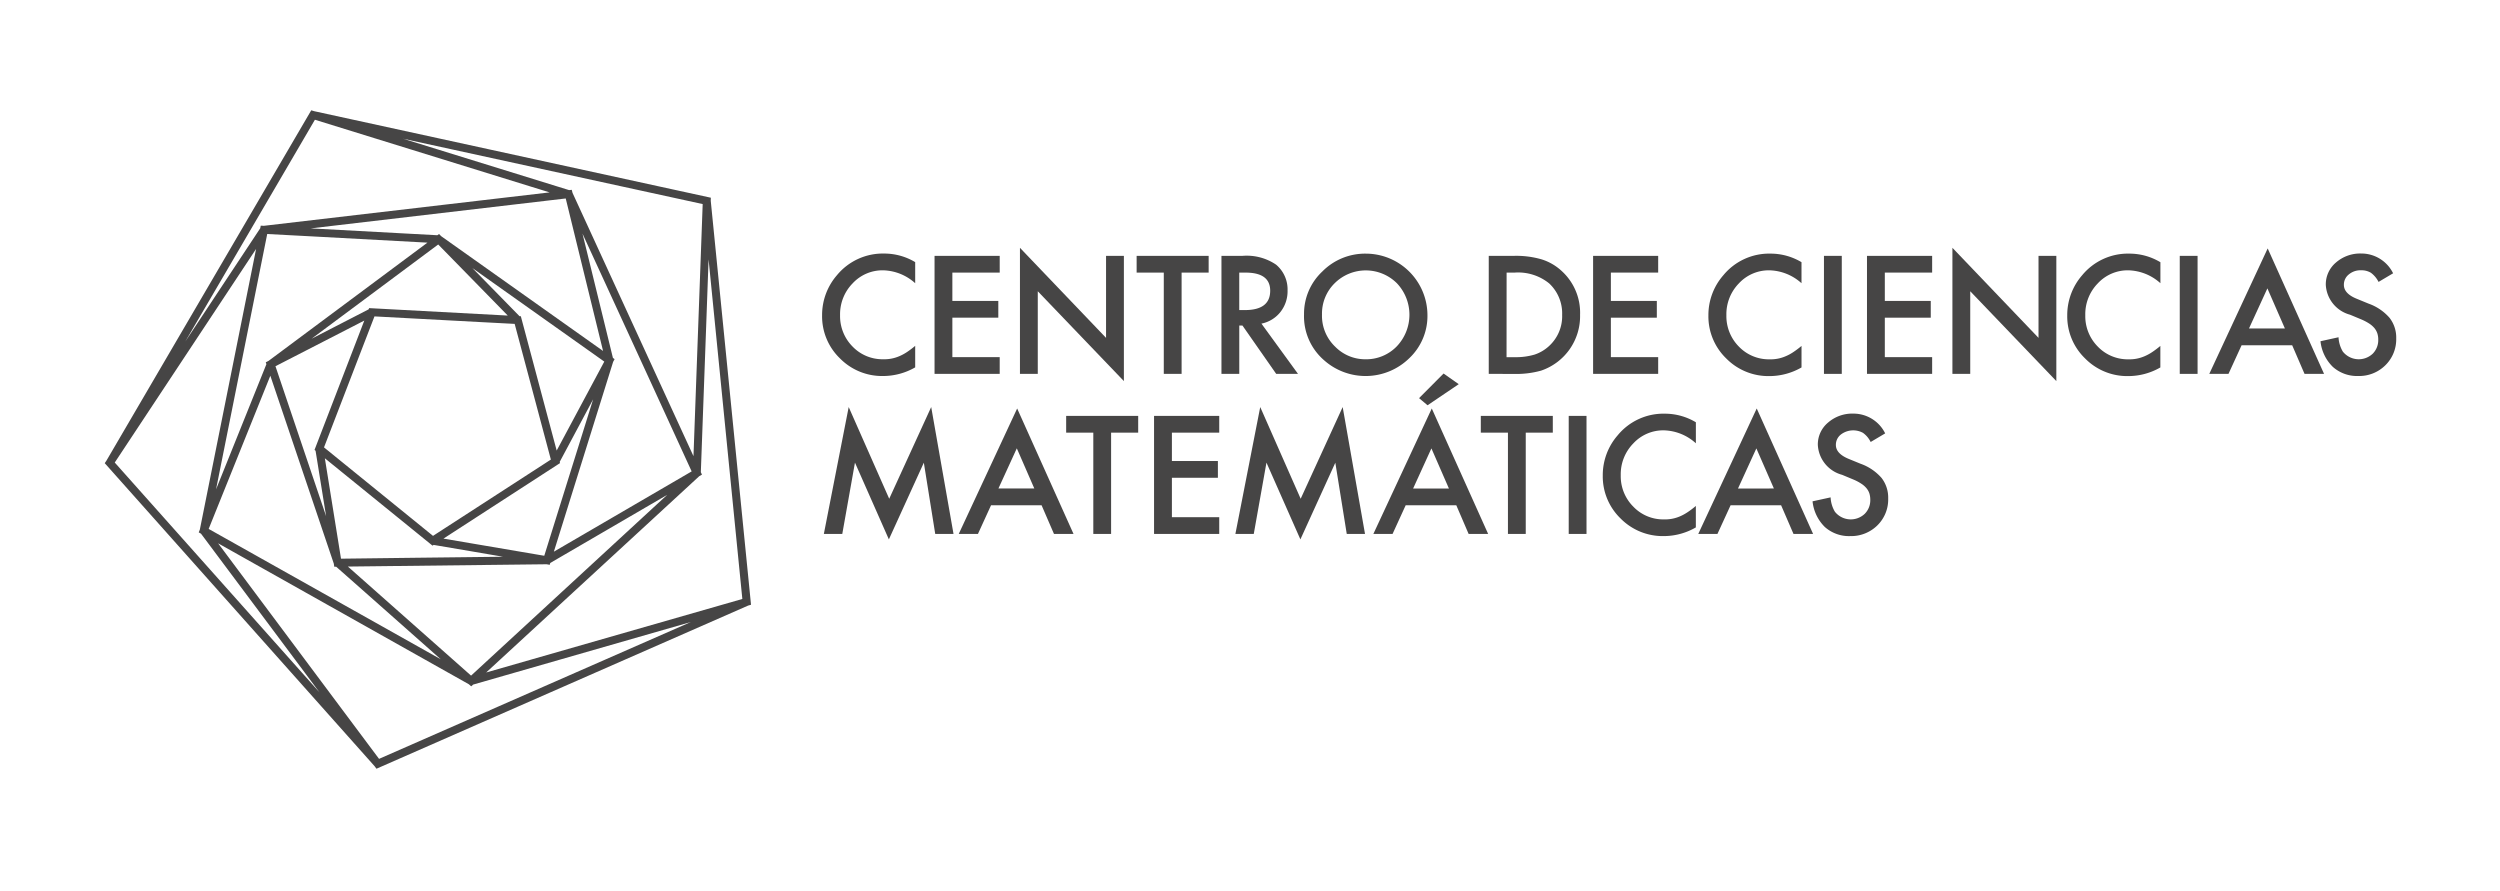 <svg xmlns="http://www.w3.org/2000/svg" xmlns:xlink="http://www.w3.org/1999/xlink" width="204" height="72.725" viewBox="0 0 204 72.725">
  <defs>
    <clipPath id="clip-path">
      <rect id="Rectángulo_30" data-name="Rectángulo 30" width="204" height="72.725" fill="none"/>
    </clipPath>
  </defs>
  <g id="Grupo_65" data-name="Grupo 65" transform="translate(0 0)">
    <g id="Grupo_64" data-name="Grupo 64" transform="translate(0 0)" clip-path="url(#clip-path)">
      <path id="Trazado_8" data-name="Trazado 8" d="M51.614,14.277v1.718a4.044,4.044,0,0,0-2.606-1.052,3.319,3.319,0,0,0-2.5,1.065,3.6,3.6,0,0,0-1.024,2.6,3.524,3.524,0,0,0,1.024,2.56A3.381,3.381,0,0,0,49.013,22.2a3.072,3.072,0,0,0,1.306-.25,3.8,3.8,0,0,0,.62-.335,7.325,7.325,0,0,0,.675-.509v1.756a5.255,5.255,0,0,1-2.621.706,4.824,4.824,0,0,1-3.522-1.442,4.765,4.765,0,0,1-1.454-3.505,4.961,4.961,0,0,1,1.213-3.281,4.857,4.857,0,0,1,3.879-1.765,4.911,4.911,0,0,1,2.505.7" transform="translate(23.066 7.115)" fill="#464545"/>
      <path id="Trazado_9" data-name="Trazado 9" d="M55.356,15.064H51.492v2.313h3.749v1.367H51.492v3.22h3.863v1.364H50.038V13.7h5.317Z" transform="translate(26.221 7.179)" fill="#464545"/>
      <path id="Trazado_10" data-name="Trazado 10" d="M54.611,23.555V13.268l7.026,7.349V13.924h1.455v10.22l-7.027-7.331v6.741Z" transform="translate(28.617 6.953)" fill="#464545"/>
      <path id="Trazado_11" data-name="Trazado 11" d="M64.528,15.064v8.265H63.074V15.064H60.858V13.7h5.877v1.366Z" transform="translate(31.891 7.179)" fill="#464545"/>
      <path id="Trazado_12" data-name="Trazado 12" d="M68.662,19.228l2.983,4.1H69.866l-2.751-3.941h-.261v3.941H65.4V13.7h1.7a4.259,4.259,0,0,1,2.758.718,2.633,2.633,0,0,1,.936,2.108,2.729,2.729,0,0,1-.587,1.76,2.628,2.628,0,0,1-1.547.943m-1.808-1.106h.46q2.064,0,2.065-1.579,0-1.479-2.01-1.478h-.515Z" transform="translate(34.271 7.179)" fill="#464545"/>
      <path id="Trazado_13" data-name="Trazado 13" d="M69.821,18.533a4.722,4.722,0,0,1,1.492-3.495,4.906,4.906,0,0,1,3.568-1.458,5.034,5.034,0,0,1,5.011,5.009,4.742,4.742,0,0,1-1.484,3.525,5.1,5.1,0,0,1-6.953.163,4.737,4.737,0,0,1-1.634-3.745m1.466.015a3.478,3.478,0,0,0,1.074,2.624A3.431,3.431,0,0,0,74.824,22.2a3.466,3.466,0,0,0,2.557-1.047,3.736,3.736,0,0,0,.014-5.16,3.6,3.6,0,0,0-5.072,0,3.471,3.471,0,0,0-1.036,2.556" transform="translate(36.588 7.117)" fill="#464545"/>
      <path id="Trazado_14" data-name="Trazado 14" d="M79.711,23.33V13.7h2.021a7.394,7.394,0,0,1,2.3.287,4.278,4.278,0,0,1,1.641.957,4.6,4.6,0,0,1,1.49,3.572,4.689,4.689,0,0,1-3.188,4.551,7.559,7.559,0,0,1-2.263.265Zm1.452-1.364h.657a5.352,5.352,0,0,0,1.626-.209,3.231,3.231,0,0,0,1.175-.69A3.29,3.29,0,0,0,85.7,18.514a3.346,3.346,0,0,0-1.062-2.57,4.017,4.017,0,0,0-2.813-.879h-.657Z" transform="translate(41.771 7.179)" fill="#464545"/>
      <path id="Trazado_15" data-name="Trazado 15" d="M90.61,15.064H86.75v2.313H90.5v1.367H86.75v3.22h3.86v1.364H85.3V13.7H90.61Z" transform="translate(44.697 7.179)" fill="#464545"/>
      <path id="Trazado_16" data-name="Trazado 16" d="M99.069,14.277v1.718a4.045,4.045,0,0,0-2.608-1.052,3.327,3.327,0,0,0-2.5,1.065,3.6,3.6,0,0,0-1.021,2.6,3.527,3.527,0,0,0,1.021,2.56,3.388,3.388,0,0,0,2.51,1.038,3.046,3.046,0,0,0,1.3-.25,3.534,3.534,0,0,0,.623-.335,7.334,7.334,0,0,0,.677-.509v1.756a5.263,5.263,0,0,1-2.621.706,4.831,4.831,0,0,1-3.525-1.442,4.775,4.775,0,0,1-1.452-3.505,4.934,4.934,0,0,1,1.218-3.281,4.841,4.841,0,0,1,3.873-1.765,4.921,4.921,0,0,1,2.509.7" transform="translate(47.933 7.115)" fill="#464545"/>
      <rect id="Rectángulo_27" data-name="Rectángulo 27" width="1.454" height="9.63" transform="translate(148.835 20.878)" fill="#464545"/>
      <path id="Trazado_17" data-name="Trazado 17" d="M105.28,15.064h-3.862v2.313h3.749v1.367h-3.749v3.22h3.862v1.364H99.963V13.7h5.317Z" transform="translate(52.383 7.179)" fill="#464545"/>
      <path id="Trazado_18" data-name="Trazado 18" d="M104.537,23.555V13.268l7.026,7.349V13.924h1.454v10.22l-7.026-7.331v6.741Z" transform="translate(54.78 6.953)" fill="#464545"/>
      <path id="Trazado_19" data-name="Trazado 19" d="M118.286,14.277v1.718a4.045,4.045,0,0,0-2.608-1.052,3.325,3.325,0,0,0-2.5,1.065,3.591,3.591,0,0,0-1.021,2.6,3.515,3.515,0,0,0,1.021,2.56,3.385,3.385,0,0,0,2.509,1.038,3.07,3.07,0,0,0,1.3-.25,3.8,3.8,0,0,0,.62-.335,7.326,7.326,0,0,0,.675-.509v1.756a5.257,5.257,0,0,1-2.618.706,4.824,4.824,0,0,1-3.525-1.442,4.772,4.772,0,0,1-1.455-3.505,4.956,4.956,0,0,1,1.216-3.281,4.844,4.844,0,0,1,3.874-1.765,4.913,4.913,0,0,1,2.509.7" transform="translate(58.003 7.115)" fill="#464545"/>
      <rect id="Rectángulo_28" data-name="Rectángulo 28" width="1.454" height="9.63" transform="translate(177.868 20.878)" fill="#464545"/>
      <path id="Trazado_20" data-name="Trazado 20" d="M125.054,21.2h-4.126l-1.071,2.338H118.29L123.056,13.3l4.6,10.237h-1.593Zm-.594-1.369-1.428-3.271-1.5,3.271Z" transform="translate(61.987 6.971)" fill="#464545"/>
      <path id="Trazado_21" data-name="Trazado 21" d="M130.166,15.19l-1.18.7a2.088,2.088,0,0,0-.629-.75,1.5,1.5,0,0,0-.8-.2,1.474,1.474,0,0,0-1,.341,1.064,1.064,0,0,0-.4.852c0,.468.349.849,1.049,1.132l.962.395a4.074,4.074,0,0,1,1.713,1.158,2.609,2.609,0,0,1,.546,1.676,2.96,2.96,0,0,1-.889,2.2,3.027,3.027,0,0,1-2.211.872,2.957,2.957,0,0,1-2.073-.745,3.423,3.423,0,0,1-1.006-2.091l1.472-.325a2.519,2.519,0,0,0,.351,1.17,1.661,1.661,0,0,0,2.44.171,1.568,1.568,0,0,0,.45-1.154,1.623,1.623,0,0,0-.078-.515,1.36,1.36,0,0,0-.244-.43,1.951,1.951,0,0,0-.427-.367,4.177,4.177,0,0,0-.626-.328l-.928-.387a2.67,2.67,0,0,1-1.977-2.445,2.325,2.325,0,0,1,.828-1.812,3,3,0,0,1,2.065-.736,2.887,2.887,0,0,1,2.6,1.614" transform="translate(65.104 7.115)" fill="#464545"/>
      <path id="Trazado_22" data-name="Trazado 22" d="M44.111,32.148l2.028-10.354,3.306,7.484,3.426-7.484,1.821,10.354H53.2l-.93-5.813-2.853,6.258L46.65,26.329l-1.035,5.819Z" transform="translate(23.115 11.421)" fill="#464545"/>
      <path id="Trazado_23" data-name="Trazado 23" d="M58.093,29.769H53.969L52.9,32.108H51.334L56.1,21.871l4.6,10.237H59.105ZM57.5,28.4l-1.428-3.277-1.5,3.277Z" transform="translate(26.9 11.461)" fill="#464545"/>
      <path id="Trazado_24" data-name="Trazado 24" d="M60.752,23.635V31.9H59.3V23.635H57.085V22.268h5.877v1.367Z" transform="translate(29.914 11.669)" fill="#464545"/>
      <path id="Trazado_25" data-name="Trazado 25" d="M67.11,23.635H63.247V25.95H67v1.367H63.247v3.217H67.11V31.9H61.791V22.268H67.11Z" transform="translate(32.38 11.669)" fill="#464545"/>
      <path id="Trazado_26" data-name="Trazado 26" d="M66.146,32.148l2.027-10.354,3.3,7.484L74.9,21.794l1.823,10.354H75.233L74.3,26.336l-2.85,6.258-2.769-6.264-1.036,5.819Z" transform="translate(34.662 11.421)" fill="#464545"/>
      <path id="Trazado_27" data-name="Trazado 27" d="M80.3,30.747H76.171L75.1,33.088H73.533L78.3,22.851l4.6,10.237H81.307ZM79.7,29.385l-1.43-3.278-1.494,3.278Zm.8-8.518-2.545,1.722-.693-.581,2-2.009Z" transform="translate(38.533 10.481)" fill="#464545"/>
      <path id="Trazado_28" data-name="Trazado 28" d="M82.953,23.635V31.9H81.5V23.635H79.286V22.268h5.875v1.367Z" transform="translate(41.548 11.669)" fill="#464545"/>
      <rect id="Rectángulo_29" data-name="Rectángulo 29" width="1.452" height="9.632" transform="translate(128.007 33.937)" fill="#464545"/>
      <path id="Trazado_29" data-name="Trazado 29" d="M93.413,22.847v1.719a4.03,4.03,0,0,0-2.606-1.056,3.323,3.323,0,0,0-2.5,1.068,3.588,3.588,0,0,0-1.024,2.6,3.5,3.5,0,0,0,1.024,2.557,3.371,3.371,0,0,0,2.507,1.042,3.054,3.054,0,0,0,1.3-.248,3.878,3.878,0,0,0,.62-.338,7,7,0,0,0,.677-.512V31.43a5.24,5.24,0,0,1-2.621.709A4.833,4.833,0,0,1,87.268,30.7a4.773,4.773,0,0,1-1.452-3.5,4.945,4.945,0,0,1,1.216-3.284,4.835,4.835,0,0,1,3.874-1.765,4.92,4.92,0,0,1,2.507.7" transform="translate(44.97 11.606)" fill="#464545"/>
      <path id="Trazado_30" data-name="Trazado 30" d="M97.69,29.769H93.567l-1.073,2.339H90.929L95.7,21.871l4.6,10.237H98.7ZM97.1,28.4,95.67,25.128l-1.5,3.277Z" transform="translate(47.649 11.461)" fill="#464545"/>
      <path id="Trazado_31" data-name="Trazado 31" d="M102.972,23.761l-1.18.7a1.991,1.991,0,0,0-.629-.747,1.659,1.659,0,0,0-1.809.143,1.062,1.062,0,0,0-.4.847q0,.706,1.05,1.137l.959.393a4.093,4.093,0,0,1,1.716,1.158,2.609,2.609,0,0,1,.543,1.675,2.958,2.958,0,0,1-.885,2.2,3.045,3.045,0,0,1-2.214.872,2.955,2.955,0,0,1-2.073-.745,3.434,3.434,0,0,1-1-2.092l1.474-.323a2.505,2.505,0,0,0,.349,1.172,1.656,1.656,0,0,0,2.437.169,1.568,1.568,0,0,0,.451-1.154,1.716,1.716,0,0,0-.076-.515,1.3,1.3,0,0,0-.245-.43,1.845,1.845,0,0,0-.428-.367,3.8,3.8,0,0,0-.623-.328l-.928-.387a2.672,2.672,0,0,1-1.98-2.445,2.315,2.315,0,0,1,.832-1.814,3,3,0,0,1,2.064-.735,2.885,2.885,0,0,1,2.6,1.615" transform="translate(50.854 11.606)" fill="#464545"/>
      <path id="Trazado_32" data-name="Trazado 32" d="M58.106,46.321l.238-.069L55.058,13.289l.008-.251L22.694,5.977l-.235-.072L5.742,34.5l-.134.2L27.633,59.433l.148.2ZM27.991,58.828l-3.19-4.27L14.86,41.24l3.86,2.169,16.6,9.332.192.169.159-.143L53.437,47.66ZM33.025,50.7,14.088,40.065l5.032-12.5L24.3,42.9l.038.25.154,0,2.377,2.1ZM22.314,16.183l9.626.521L18.974,26.353l-.227.117.053.149L14.69,36.838,18.866,16ZM44.64,32.117,41.473,42.255l-8.225-1.4,2.714-1.759,6.6-4.275.069-.044.128-.084-.026-.1,2.728-5.105ZM27.618,22.723l8.727.468,2.713.143,1.561,5.846,1.393,5.226-9.617,6.226L23.5,33.412l2.844-7.388ZM42.486,33.67l-1.811-6.786L39.6,22.857l-.037-.145-.11-.006-3.845-3.927,10.763,7.632ZM32.819,16.855l2.757,2.816,2.919,2.984-11.313-.608-.04.1-4.659,2.4,3.339-2.484Zm-13.28,9.934L25.8,23.572l.988-.509-.226.588-3.784,9.828-.052.139.085.07.86,5.339-2.163-6.4Zm5.348,15.705L23.569,34.3l8.784,7.129.093-.059,2.949.5,2.717.465-7.038.082Zm21.384-16.95L33.065,16.18,32.887,16l-.136.1-10.339-.559L43.224,13.1ZM53.5,35.371,42.256,41.922l4.836-15.487.12-.223-.136-.1-.744-3.043-1.74-7.1,5.793,12.607Zm-18,16.665-10.051-8.9,16.217-.187.251.046.046-.151,1.163-.678,8.382-4.883-1.088,1Zm22.136-6.255-20.905,6L51.582,38.1l2.534-2.335.224-.13-.091-.2.425-11.625.207-5.741ZM29.944,8.223,54.4,13.557l-.492,13.448-.259,7.123-9.87-21.486-.062-.248-.215.024L32.749,9.089ZM22.758,6.676l17.615,5.454,1.538.474L18.591,15.331l-.253-.012-.04.21-6.12,9.248ZM6.425,34.648l3.223-4.872,8.311-12.559-4.59,22.9-.091.23.186.107,9.671,12.951Z" transform="translate(2.939 3.095)" fill="#464545"/>
    </g>
  </g>
</svg>
